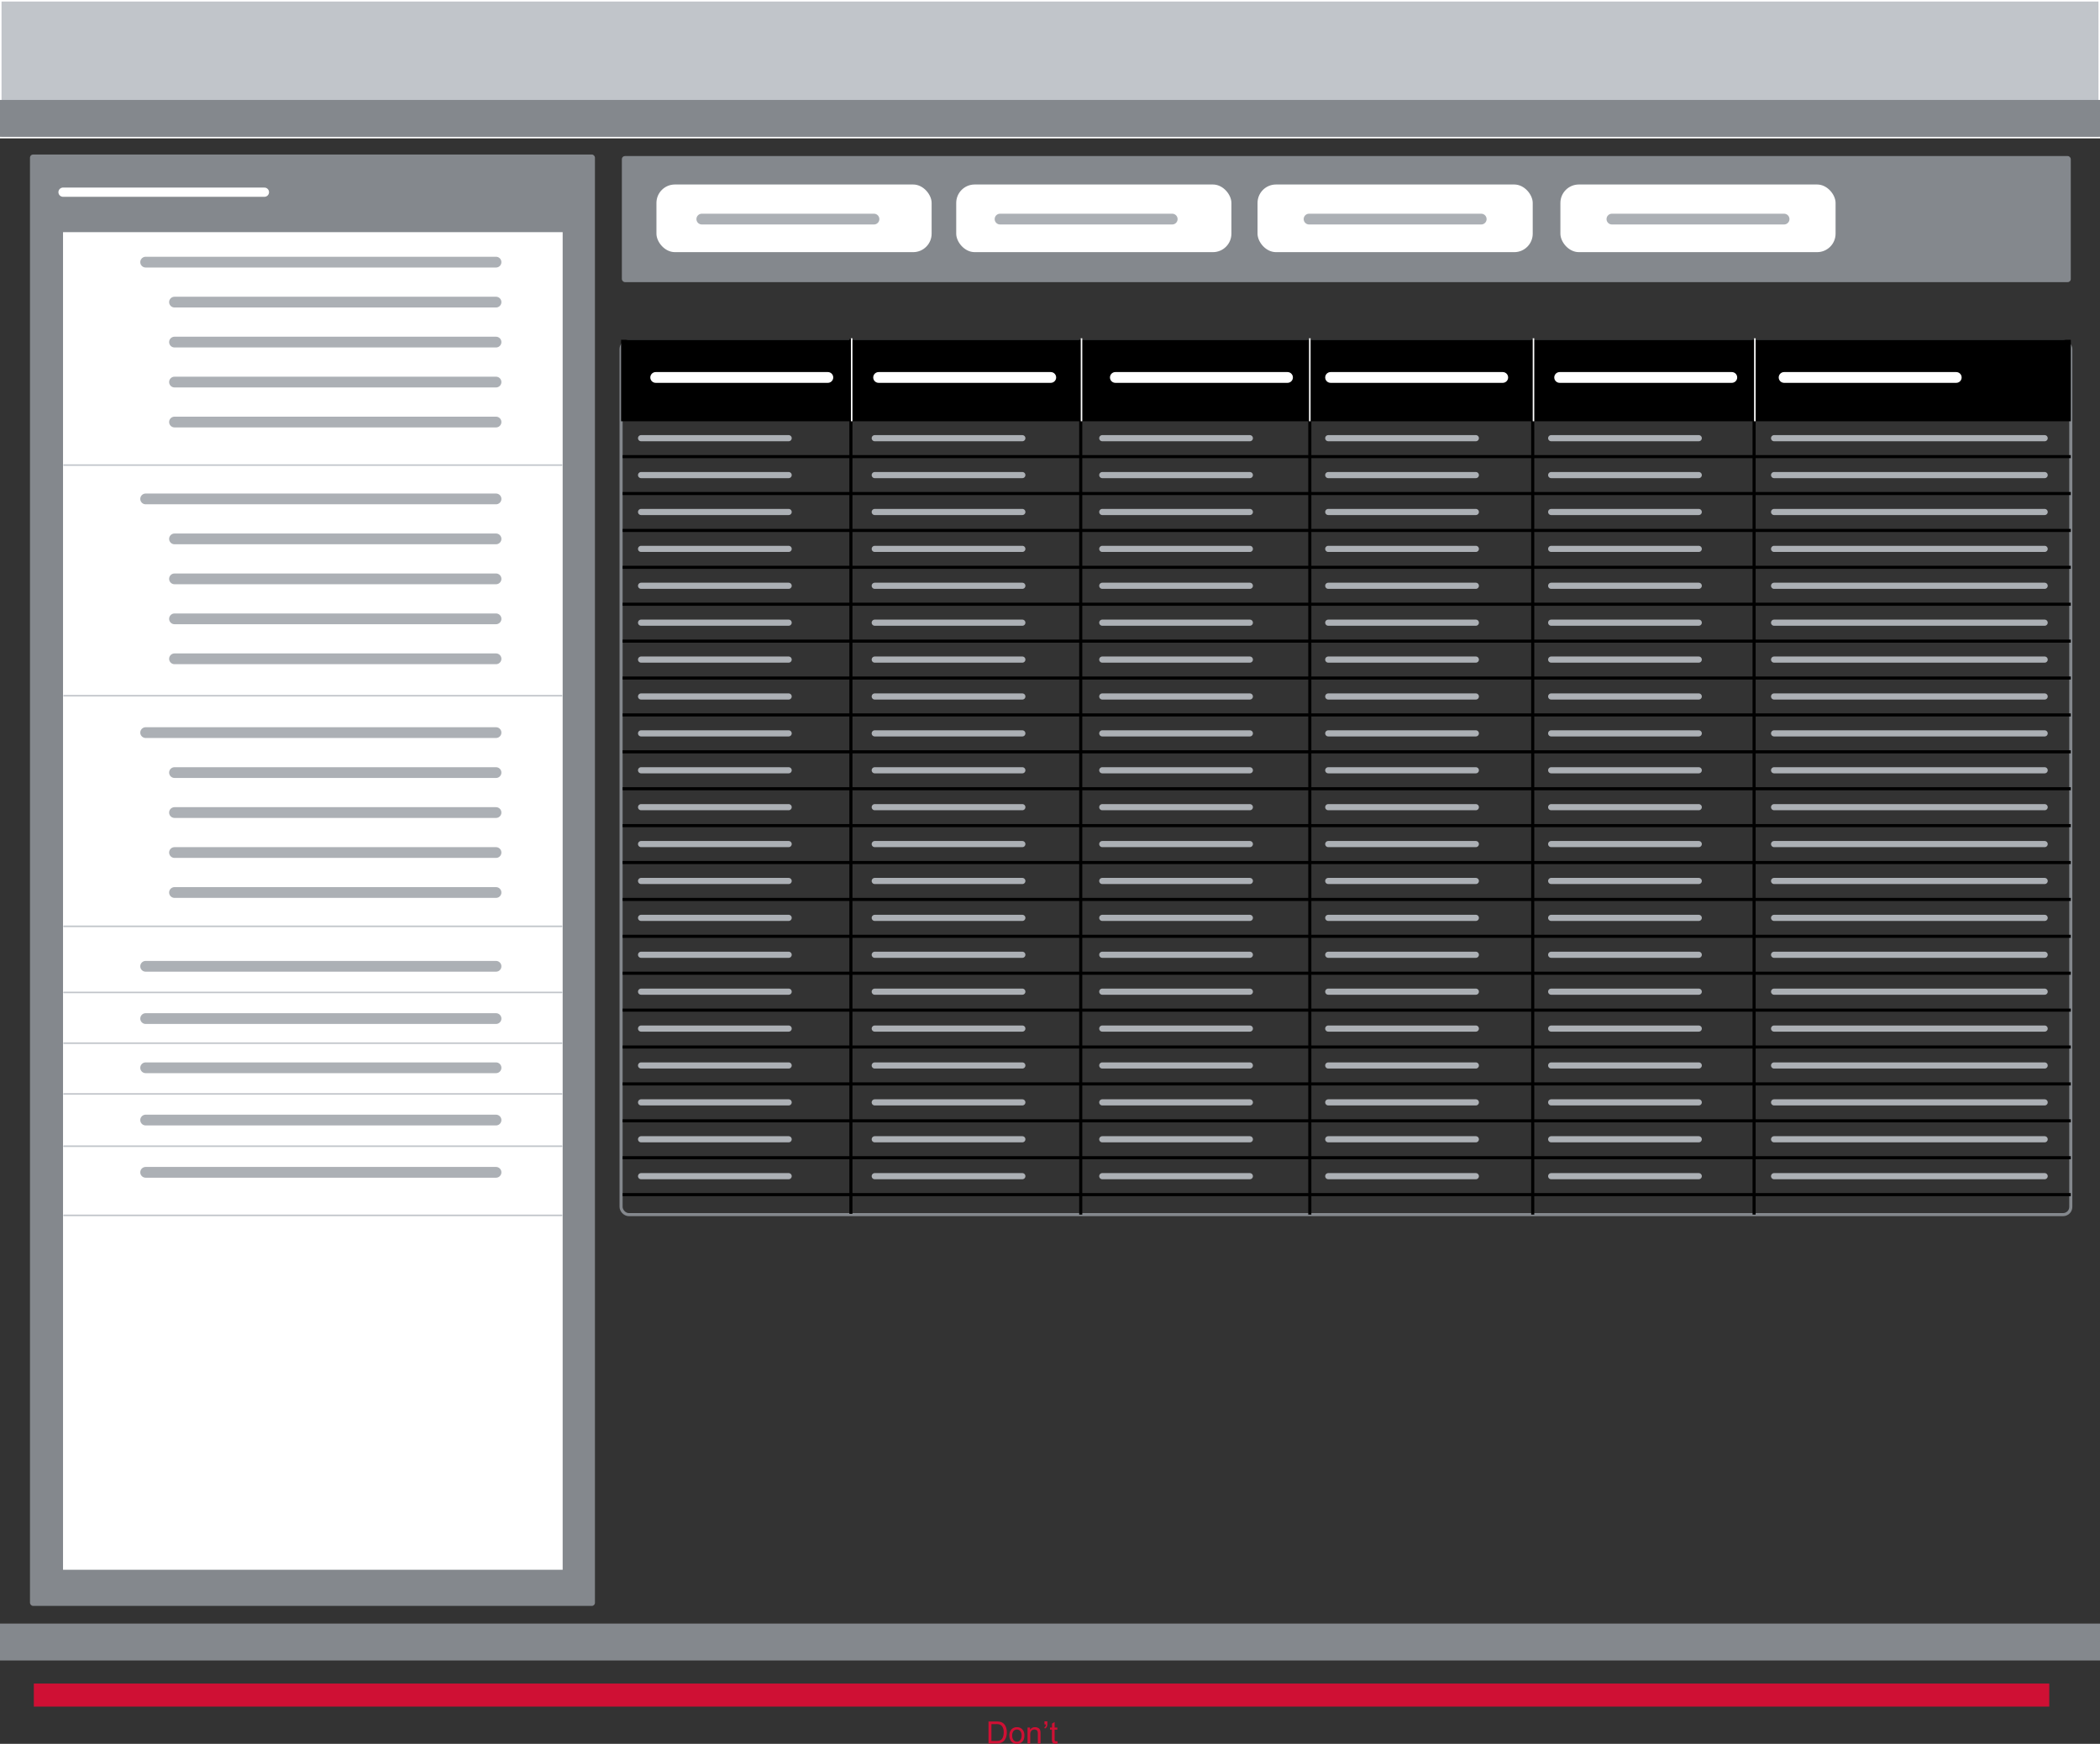 <svg xmlns="http://www.w3.org/2000/svg" viewBox="0 0 1366 1134.23"><rect x="0" y="0" width="1366" height="1134.23" fill="#333333" stroke="none"/><defs><style>.cls-1{fill:#84888d;}.cls-2{fill:#c1c5ca;}.cls-10,.cls-3{fill:#fff;}.cls-4{fill:#cf1034;}.cls-11,.cls-5,.cls-6,.cls-7,.cls-8,.cls-9{fill:none;}.cls-12,.cls-5,.cls-9{stroke:#fff;}.cls-11,.cls-5,.cls-6,.cls-7,.cls-9{stroke-linecap:round;}.cls-10,.cls-11,.cls-12,.cls-5,.cls-6,.cls-7,.cls-8,.cls-9{stroke-miterlimit:10;}.cls-5{stroke-width:6px;}.cls-11,.cls-6{stroke:#acb0b5;}.cls-6,.cls-9{stroke-width:7px;}.cls-7{stroke:#c1c5ca;}.cls-8{stroke:#84888d;}.cls-10,.cls-8{stroke-width:2px;}.cls-10{stroke:#000;}.cls-11{stroke-width:4px;}</style></defs><title>Content first 1 dont</title><g id="Layer_2" data-name="Layer 2"><g id="Layer_1-2" data-name="Layer 1"><rect class="cls-1" y="1056" width="1366" height="24"/><rect class="cls-2" x="0.5" y="0.5" width="1365" height="89"/><path class="cls-3" d="M1365,1V89H1V1H1365m1-1H0V90H1366V0Z"/><rect class="cls-1" y="65" width="1366" height="24"/><rect class="cls-4" x="22" y="1095" width="1311" height="15"/><path class="cls-4" d="M643,1134v-14.32H648a12,12,0,0,1,2.55.21,4.84,4.84,0,0,1,2.1,1,5.82,5.82,0,0,1,1.69,2.45,9.6,9.6,0,0,1,.56,3.4,10,10,0,0,1-.38,2.89,7,7,0,0,1-1,2.08,5.18,5.18,0,0,1-1.3,1.3,5.33,5.33,0,0,1-1.71.72,9.74,9.74,0,0,1-2.3.24Zm1.89-1.69H648a7.42,7.42,0,0,0,2.22-.26,3.17,3.17,0,0,0,1.28-.74,4.51,4.51,0,0,0,1-1.81,8.86,8.86,0,0,0,.38-2.76,6.66,6.66,0,0,0-.74-3.45,3.71,3.71,0,0,0-1.79-1.62,7.41,7.41,0,0,0-2.45-.29h-3Z"/><path class="cls-4" d="M656.61,1128.81a5.35,5.35,0,0,1,1.6-4.27,4.82,4.82,0,0,1,3.26-1.15,4.65,4.65,0,0,1,3.5,1.4,5.33,5.33,0,0,1,1.36,3.87,6.86,6.86,0,0,1-.6,3.15,4.25,4.25,0,0,1-1.75,1.78,5.09,5.09,0,0,1-2.5.63,4.66,4.66,0,0,1-3.52-1.4A5.58,5.58,0,0,1,656.61,1128.81Zm1.81,0a4.42,4.42,0,0,0,.87,3,2.89,2.89,0,0,0,4.37,0,4.52,4.52,0,0,0,.87-3,4.29,4.29,0,0,0-.87-2.92,2.9,2.9,0,0,0-4.36,0A4.4,4.4,0,0,0,658.41,1128.81Z"/><path class="cls-4" d="M668.38,1134v-10.37H670v1.47a3.73,3.73,0,0,1,3.3-1.71,4.33,4.33,0,0,1,1.72.34,2.71,2.71,0,0,1,1.18.88,3.39,3.39,0,0,1,.55,1.3,10.08,10.08,0,0,1,.1,1.71V1134h-1.76v-6.31a4.74,4.74,0,0,0-.21-1.61,1.69,1.69,0,0,0-.73-.85,2.31,2.31,0,0,0-1.23-.32,2.85,2.85,0,0,0-1.94.71,3.52,3.52,0,0,0-.82,2.71V1134Z"/><path class="cls-4" d="M679.4,1121.58v-2h1.88v1.61a4.31,4.31,0,0,1-.3,1.88,2.66,2.66,0,0,1-1.31,1.19l-.43-.69a1.53,1.53,0,0,0,.79-.68,2.85,2.85,0,0,0,.29-1.27Z"/><path class="cls-4" d="M687.79,1132.43,688,1134a6.5,6.5,0,0,1-1.33.16,3,3,0,0,1-1.48-.3,1.69,1.69,0,0,1-.74-.8,6.29,6.29,0,0,1-.21-2.08v-6H683v-1.37h1.29v-2.57L686,1120v3.62h1.77V1125H686v6.06a3.09,3.09,0,0,0,.09,1,.74.74,0,0,0,.3.34,1.17,1.17,0,0,0,.6.13A5.67,5.67,0,0,0,687.79,1132.43Z"/><rect class="cls-1" x="19.5" y="100.5" width="367.5" height="944" rx="2" ry="2"/><rect class="cls-3" x="41" y="151" width="325" height="870"/><line class="cls-5" x1="41" y1="125" x2="172" y2="125"/><line class="cls-6" x1="94.74" y1="170.5" x2="322.65" y2="170.5"/><line class="cls-6" x1="113.51" y1="196.5" x2="322.65" y2="196.5"/><line class="cls-6" x1="113.51" y1="222.5" x2="322.65" y2="222.5"/><line class="cls-6" x1="113.51" y1="248.5" x2="322.65" y2="248.5"/><line class="cls-6" x1="113.51" y1="274.5" x2="322.65" y2="274.5"/><line class="cls-6" x1="94.74" y1="324.5" x2="322.65" y2="324.5"/><line class="cls-6" x1="113.51" y1="350.5" x2="322.65" y2="350.5"/><line class="cls-6" x1="113.51" y1="376.5" x2="322.65" y2="376.5"/><line class="cls-6" x1="113.51" y1="402.5" x2="322.65" y2="402.5"/><line class="cls-6" x1="113.51" y1="428.5" x2="322.65" y2="428.5"/><line class="cls-6" x1="94.74" y1="476.5" x2="322.65" y2="476.5"/><line class="cls-6" x1="113.51" y1="502.5" x2="322.65" y2="502.5"/><line class="cls-6" x1="113.51" y1="528.5" x2="322.65" y2="528.5"/><line class="cls-6" x1="113.51" y1="554.5" x2="322.65" y2="554.5"/><line class="cls-6" x1="113.51" y1="580.5" x2="322.65" y2="580.5"/><line class="cls-6" x1="94.74" y1="628.5" x2="322.65" y2="628.5"/><line class="cls-6" x1="94.74" y1="662.5" x2="322.65" y2="662.5"/><line class="cls-6" x1="94.74" y1="694.5" x2="322.65" y2="694.5"/><line class="cls-6" x1="94.74" y1="728.5" x2="322.65" y2="728.5"/><line class="cls-6" x1="94.74" y1="762.5" x2="322.65" y2="762.5"/><line class="cls-7" x1="365.38" y1="302.5" x2="41.64" y2="302.5"/><line class="cls-7" x1="365.38" y1="452.5" x2="41.64" y2="452.5"/><line class="cls-7" x1="365.38" y1="602.5" x2="41.64" y2="602.5"/><line class="cls-7" x1="365.38" y1="645.5" x2="41.64" y2="645.5"/><line class="cls-7" x1="365.38" y1="678.5" x2="41.64" y2="678.5"/><line class="cls-7" x1="365.38" y1="711.5" x2="41.64" y2="711.5"/><line class="cls-7" x1="365.38" y1="745.5" x2="41.64" y2="745.5"/><line class="cls-7" x1="365.38" y1="790.5" x2="41.64" y2="790.5"/><rect class="cls-1" x="404.5" y="101.5" width="942.5" height="82" rx="2" ry="2"/><rect class="cls-3" x="427" y="120" width="179" height="44" rx="12" ry="12"/><rect class="cls-3" x="622" y="120" width="179" height="44" rx="12" ry="12"/><rect class="cls-3" x="818" y="120" width="179" height="44" rx="12" ry="12"/><rect class="cls-3" x="1015" y="120" width="179" height="44" rx="12" ry="12"/><line class="cls-6" x1="456.51" y1="142.5" x2="568.5" y2="142.5"/><line class="cls-6" x1="650.51" y1="142.5" x2="762.5" y2="142.5"/><line class="cls-6" x1="851.51" y1="142.5" x2="963.5" y2="142.5"/><line class="cls-6" x1="1048.51" y1="142.5" x2="1160.5" y2="142.5"/><rect class="cls-8" x="404" y="222" width="943" height="568" rx="5" ry="5"/><rect x="404" y="221" width="943" height="53"/><line class="cls-9" x1="426.51" y1="245.5" x2="538.5" y2="245.5"/><line class="cls-9" x1="571.51" y1="245.5" x2="683.5" y2="245.5"/><line class="cls-9" x1="725.51" y1="245.5" x2="837.5" y2="245.5"/><line class="cls-9" x1="865.51" y1="245.5" x2="977.5" y2="245.5"/><line class="cls-9" x1="1014.51" y1="245.5" x2="1126.5" y2="245.5"/><line class="cls-9" x1="1160.51" y1="245.5" x2="1272.5" y2="245.5"/><line class="cls-10" x1="553.5" y1="220.5" x2="553.5" y2="789.5"/><line class="cls-10" x1="1347" y1="297" x2="405" y2="297"/><line class="cls-10" x1="703" y1="221" x2="703" y2="790"/><line class="cls-10" x1="852" y1="221" x2="852" y2="790"/><line class="cls-10" x1="997" y1="221" x2="997" y2="790"/><line class="cls-10" x1="1141" y1="221" x2="1141" y2="790"/><line class="cls-11" x1="417" y1="285" x2="513" y2="285"/><line class="cls-11" x1="569" y1="285" x2="665" y2="285"/><line class="cls-11" x1="717" y1="285" x2="813" y2="285"/><line class="cls-11" x1="864" y1="285" x2="960" y2="285"/><line class="cls-11" x1="1009" y1="285" x2="1105" y2="285"/><line class="cls-11" x1="1154" y1="285" x2="1330" y2="285"/><line class="cls-10" x1="1347" y1="321" x2="405" y2="321"/><line class="cls-11" x1="417" y1="309" x2="513" y2="309"/><line class="cls-11" x1="569" y1="309" x2="665" y2="309"/><line class="cls-11" x1="717" y1="309" x2="813" y2="309"/><line class="cls-11" x1="864" y1="309" x2="960" y2="309"/><line class="cls-11" x1="1009" y1="309" x2="1105" y2="309"/><line class="cls-11" x1="1154" y1="309" x2="1330" y2="309"/><line class="cls-10" x1="1347" y1="345" x2="405" y2="345"/><line class="cls-11" x1="417" y1="333" x2="513" y2="333"/><line class="cls-11" x1="569" y1="333" x2="665" y2="333"/><line class="cls-11" x1="717" y1="333" x2="813" y2="333"/><line class="cls-11" x1="864" y1="333" x2="960" y2="333"/><line class="cls-11" x1="1009" y1="333" x2="1105" y2="333"/><line class="cls-11" x1="1154" y1="333" x2="1330" y2="333"/><line class="cls-10" x1="1347" y1="369" x2="405" y2="369"/><line class="cls-11" x1="417" y1="357" x2="513" y2="357"/><line class="cls-11" x1="569" y1="357" x2="665" y2="357"/><line class="cls-11" x1="717" y1="357" x2="813" y2="357"/><line class="cls-11" x1="864" y1="357" x2="960" y2="357"/><line class="cls-11" x1="1009" y1="357" x2="1105" y2="357"/><line class="cls-11" x1="1154" y1="357" x2="1330" y2="357"/><line class="cls-10" x1="1347" y1="393" x2="405" y2="393"/><line class="cls-11" x1="417" y1="381" x2="513" y2="381"/><line class="cls-11" x1="569" y1="381" x2="665" y2="381"/><line class="cls-11" x1="717" y1="381" x2="813" y2="381"/><line class="cls-11" x1="864" y1="381" x2="960" y2="381"/><line class="cls-11" x1="1009" y1="381" x2="1105" y2="381"/><line class="cls-11" x1="1154" y1="381" x2="1330" y2="381"/><line class="cls-10" x1="1347" y1="417" x2="405" y2="417"/><line class="cls-11" x1="417" y1="405" x2="513" y2="405"/><line class="cls-11" x1="569" y1="405" x2="665" y2="405"/><line class="cls-11" x1="717" y1="405" x2="813" y2="405"/><line class="cls-11" x1="864" y1="405" x2="960" y2="405"/><line class="cls-11" x1="1009" y1="405" x2="1105" y2="405"/><line class="cls-11" x1="1154" y1="405" x2="1330" y2="405"/><line class="cls-10" x1="1347" y1="441" x2="405" y2="441"/><line class="cls-11" x1="417" y1="429" x2="513" y2="429"/><line class="cls-11" x1="569" y1="429" x2="665" y2="429"/><line class="cls-11" x1="717" y1="429" x2="813" y2="429"/><line class="cls-11" x1="864" y1="429" x2="960" y2="429"/><line class="cls-11" x1="1009" y1="429" x2="1105" y2="429"/><line class="cls-11" x1="1154" y1="429" x2="1330" y2="429"/><line class="cls-10" x1="1347" y1="465" x2="405" y2="465"/><line class="cls-11" x1="417" y1="453" x2="513" y2="453"/><line class="cls-11" x1="569" y1="453" x2="665" y2="453"/><line class="cls-11" x1="717" y1="453" x2="813" y2="453"/><line class="cls-11" x1="864" y1="453" x2="960" y2="453"/><line class="cls-11" x1="1009" y1="453" x2="1105" y2="453"/><line class="cls-11" x1="1154" y1="453" x2="1330" y2="453"/><line class="cls-10" x1="1347" y1="489" x2="405" y2="489"/><line class="cls-11" x1="417" y1="477" x2="513" y2="477"/><line class="cls-11" x1="569" y1="477" x2="665" y2="477"/><line class="cls-11" x1="717" y1="477" x2="813" y2="477"/><line class="cls-11" x1="864" y1="477" x2="960" y2="477"/><line class="cls-11" x1="1009" y1="477" x2="1105" y2="477"/><line class="cls-11" x1="1154" y1="477" x2="1330" y2="477"/><line class="cls-10" x1="1347" y1="513" x2="405" y2="513"/><line class="cls-11" x1="417" y1="501" x2="513" y2="501"/><line class="cls-11" x1="569" y1="501" x2="665" y2="501"/><line class="cls-11" x1="717" y1="501" x2="813" y2="501"/><line class="cls-11" x1="864" y1="501" x2="960" y2="501"/><line class="cls-11" x1="1009" y1="501" x2="1105" y2="501"/><line class="cls-11" x1="1154" y1="501" x2="1330" y2="501"/><line class="cls-10" x1="1347" y1="537" x2="405" y2="537"/><line class="cls-11" x1="417" y1="525" x2="513" y2="525"/><line class="cls-11" x1="569" y1="525" x2="665" y2="525"/><line class="cls-11" x1="717" y1="525" x2="813" y2="525"/><line class="cls-11" x1="864" y1="525" x2="960" y2="525"/><line class="cls-11" x1="1009" y1="525" x2="1105" y2="525"/><line class="cls-11" x1="1154" y1="525" x2="1330" y2="525"/><line class="cls-10" x1="1347" y1="561" x2="405" y2="561"/><line class="cls-11" x1="417" y1="549" x2="513" y2="549"/><line class="cls-11" x1="569" y1="549" x2="665" y2="549"/><line class="cls-11" x1="717" y1="549" x2="813" y2="549"/><line class="cls-11" x1="864" y1="549" x2="960" y2="549"/><line class="cls-11" x1="1009" y1="549" x2="1105" y2="549"/><line class="cls-11" x1="1154" y1="549" x2="1330" y2="549"/><line class="cls-10" x1="1347" y1="585" x2="405" y2="585"/><line class="cls-11" x1="417" y1="573" x2="513" y2="573"/><line class="cls-11" x1="569" y1="573" x2="665" y2="573"/><line class="cls-11" x1="717" y1="573" x2="813" y2="573"/><line class="cls-11" x1="864" y1="573" x2="960" y2="573"/><line class="cls-11" x1="1009" y1="573" x2="1105" y2="573"/><line class="cls-11" x1="1154" y1="573" x2="1330" y2="573"/><line class="cls-10" x1="1347" y1="609" x2="405" y2="609"/><line class="cls-11" x1="417" y1="597" x2="513" y2="597"/><line class="cls-11" x1="569" y1="597" x2="665" y2="597"/><line class="cls-11" x1="717" y1="597" x2="813" y2="597"/><line class="cls-11" x1="864" y1="597" x2="960" y2="597"/><line class="cls-11" x1="1009" y1="597" x2="1105" y2="597"/><line class="cls-11" x1="1154" y1="597" x2="1330" y2="597"/><line class="cls-10" x1="1347" y1="633" x2="405" y2="633"/><line class="cls-11" x1="417" y1="621" x2="513" y2="621"/><line class="cls-11" x1="569" y1="621" x2="665" y2="621"/><line class="cls-11" x1="717" y1="621" x2="813" y2="621"/><line class="cls-11" x1="864" y1="621" x2="960" y2="621"/><line class="cls-11" x1="1009" y1="621" x2="1105" y2="621"/><line class="cls-11" x1="1154" y1="621" x2="1330" y2="621"/><line class="cls-10" x1="1347" y1="657" x2="405" y2="657"/><line class="cls-11" x1="417" y1="645" x2="513" y2="645"/><line class="cls-11" x1="569" y1="645" x2="665" y2="645"/><line class="cls-11" x1="717" y1="645" x2="813" y2="645"/><line class="cls-11" x1="864" y1="645" x2="960" y2="645"/><line class="cls-11" x1="1009" y1="645" x2="1105" y2="645"/><line class="cls-11" x1="1154" y1="645" x2="1330" y2="645"/><line class="cls-10" x1="1347" y1="681" x2="405" y2="681"/><line class="cls-11" x1="417" y1="669" x2="513" y2="669"/><line class="cls-11" x1="569" y1="669" x2="665" y2="669"/><line class="cls-11" x1="717" y1="669" x2="813" y2="669"/><line class="cls-11" x1="864" y1="669" x2="960" y2="669"/><line class="cls-11" x1="1009" y1="669" x2="1105" y2="669"/><line class="cls-11" x1="1154" y1="669" x2="1330" y2="669"/><line class="cls-10" x1="1347" y1="705" x2="405" y2="705"/><line class="cls-11" x1="417" y1="693" x2="513" y2="693"/><line class="cls-11" x1="569" y1="693" x2="665" y2="693"/><line class="cls-11" x1="717" y1="693" x2="813" y2="693"/><line class="cls-11" x1="864" y1="693" x2="960" y2="693"/><line class="cls-11" x1="1009" y1="693" x2="1105" y2="693"/><line class="cls-11" x1="1154" y1="693" x2="1330" y2="693"/><line class="cls-10" x1="1347" y1="729" x2="405" y2="729"/><line class="cls-11" x1="417" y1="717" x2="513" y2="717"/><line class="cls-11" x1="569" y1="717" x2="665" y2="717"/><line class="cls-11" x1="717" y1="717" x2="813" y2="717"/><line class="cls-11" x1="864" y1="717" x2="960" y2="717"/><line class="cls-11" x1="1009" y1="717" x2="1105" y2="717"/><line class="cls-11" x1="1154" y1="717" x2="1330" y2="717"/><line class="cls-10" x1="1347" y1="753" x2="405" y2="753"/><line class="cls-11" x1="417" y1="741" x2="513" y2="741"/><line class="cls-11" x1="569" y1="741" x2="665" y2="741"/><line class="cls-11" x1="717" y1="741" x2="813" y2="741"/><line class="cls-11" x1="864" y1="741" x2="960" y2="741"/><line class="cls-11" x1="1009" y1="741" x2="1105" y2="741"/><line class="cls-11" x1="1154" y1="741" x2="1330" y2="741"/><line class="cls-10" x1="1347" y1="777" x2="405" y2="777"/><line class="cls-11" x1="417" y1="765" x2="513" y2="765"/><line class="cls-11" x1="569" y1="765" x2="665" y2="765"/><line class="cls-11" x1="717" y1="765" x2="813" y2="765"/><line class="cls-11" x1="864" y1="765" x2="960" y2="765"/><line class="cls-11" x1="1009" y1="765" x2="1105" y2="765"/><line class="cls-11" x1="1154" y1="765" x2="1330" y2="765"/><line class="cls-12" x1="554" y1="274" x2="554" y2="220"/><line class="cls-12" x1="703.5" y1="274" x2="703.5" y2="220"/><line class="cls-12" x1="852" y1="274" x2="852" y2="220"/><line class="cls-12" x1="997.5" y1="274" x2="997.5" y2="220"/><line class="cls-12" x1="1141.5" y1="274" x2="1141.5" y2="220"/></g></g></svg>